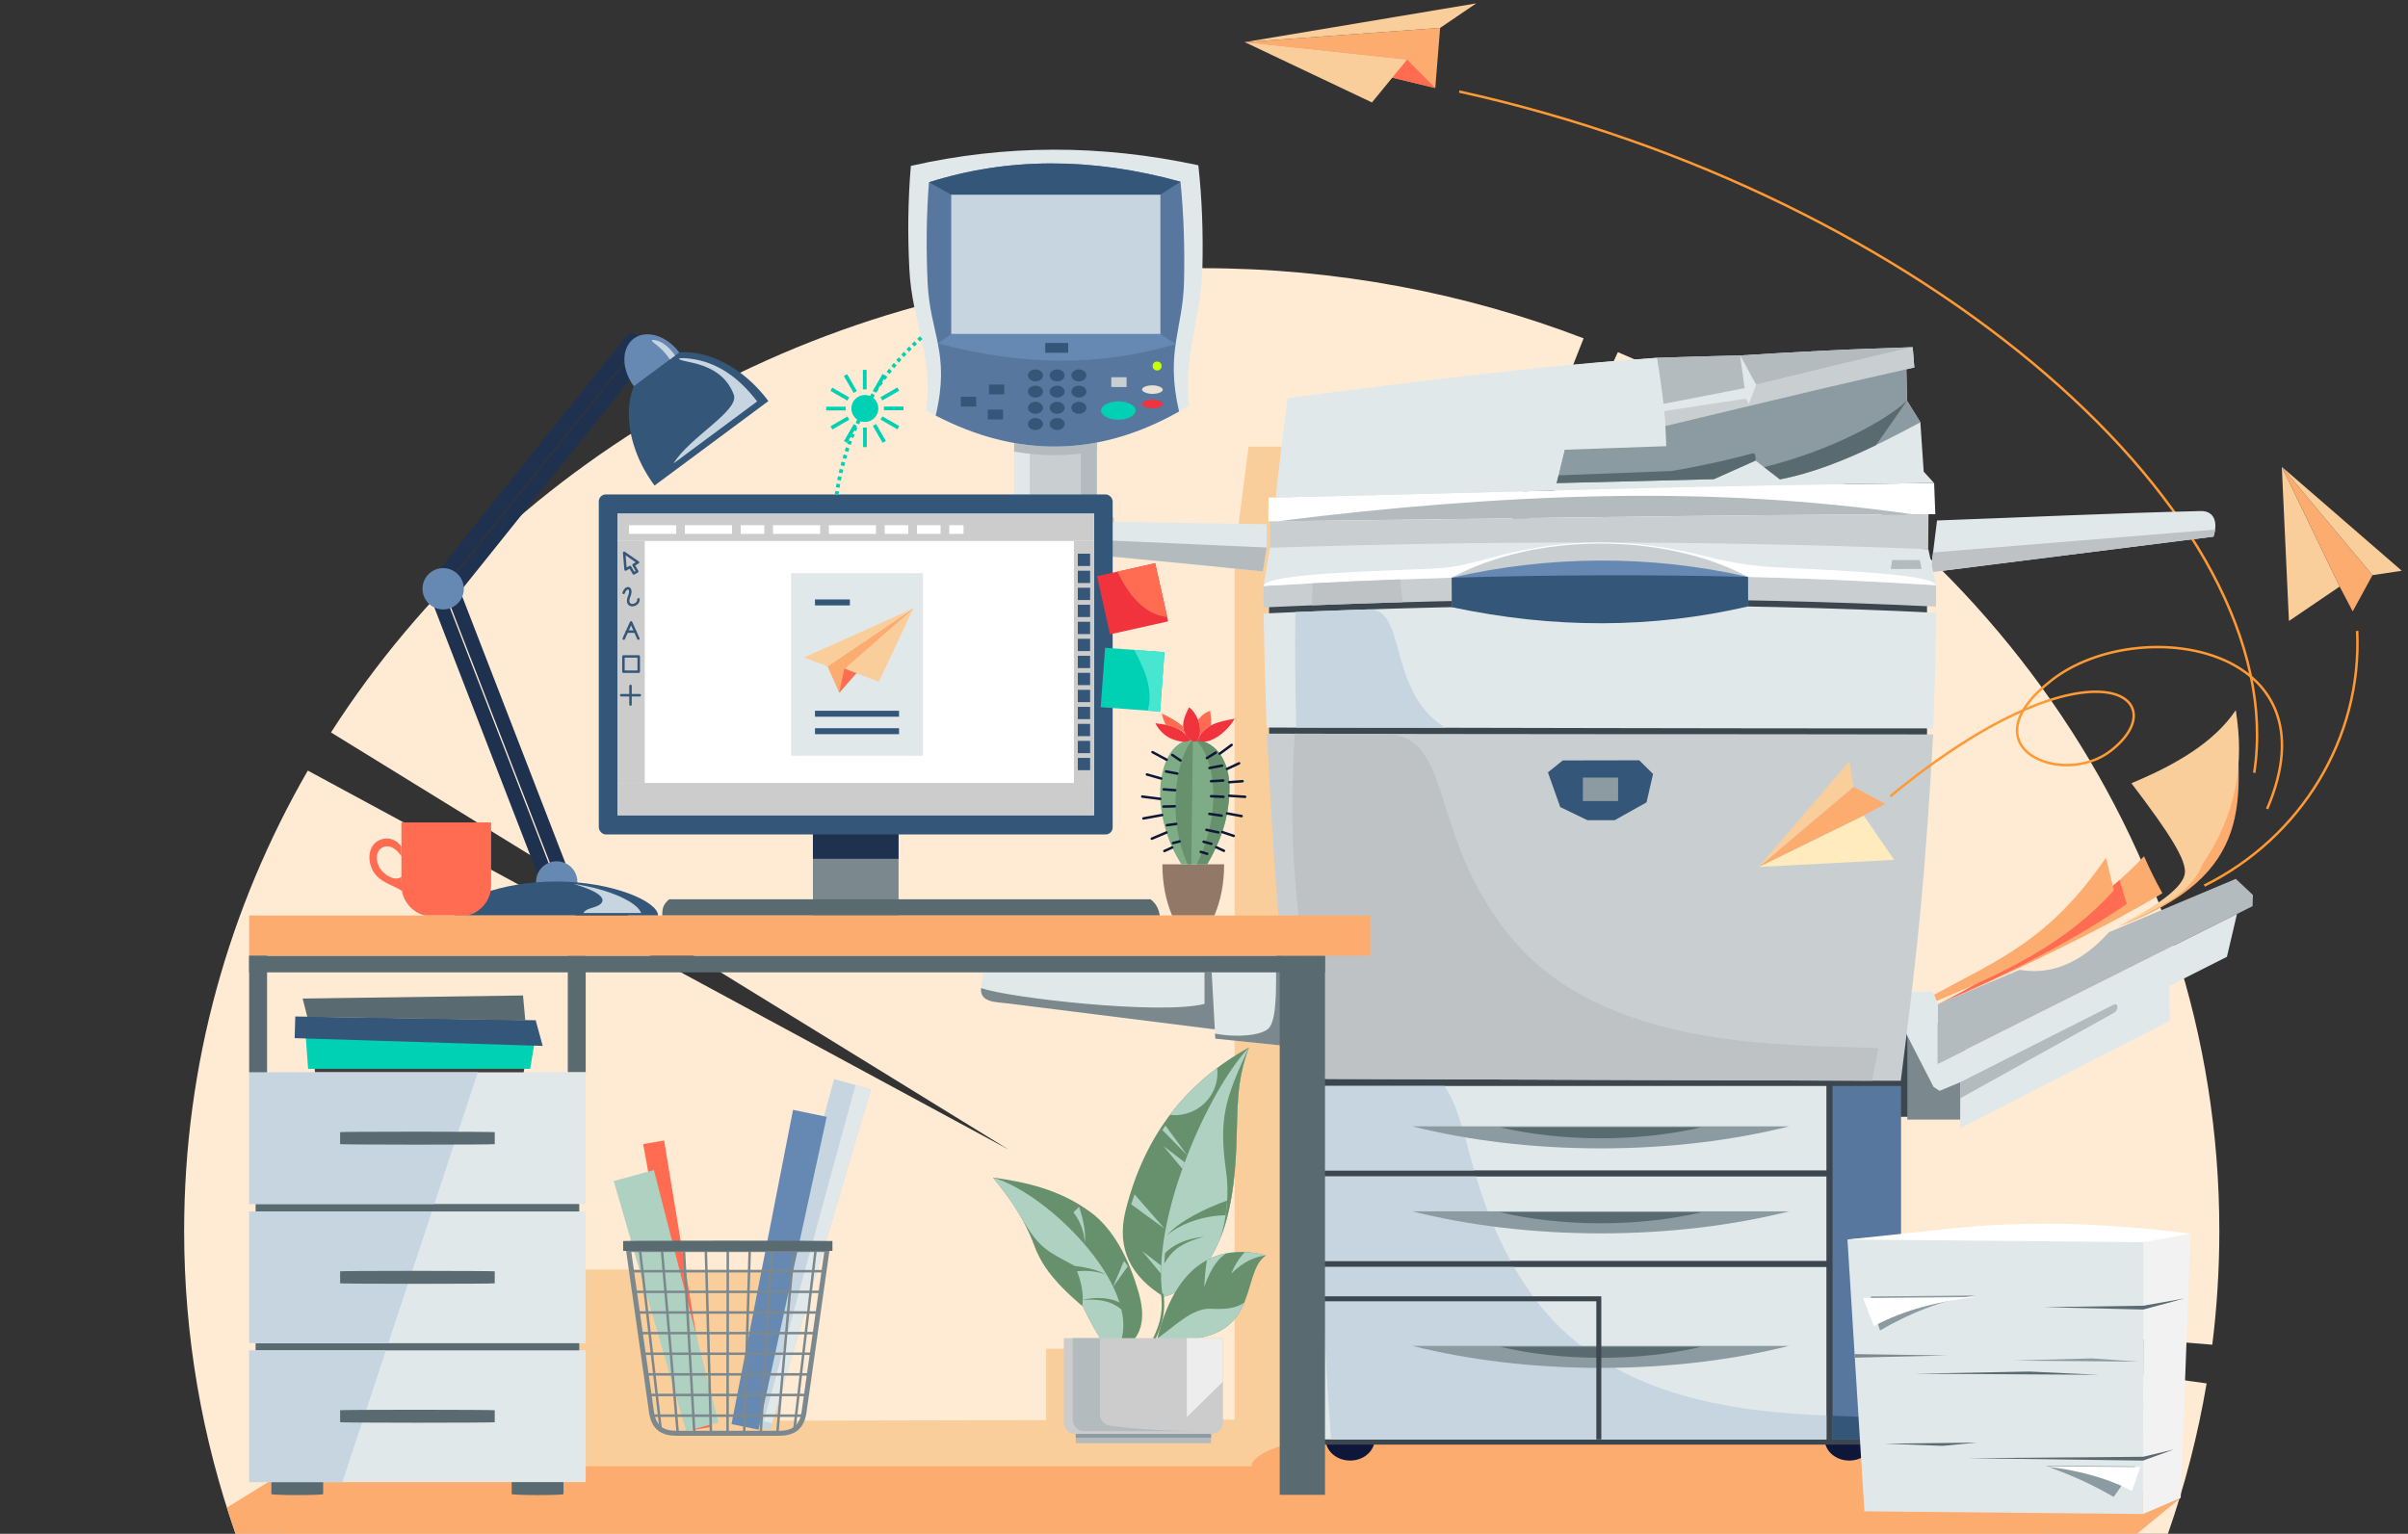 <?xml version="1.0" encoding="UTF-8"?>
<!DOCTYPE svg PUBLIC "-//W3C//DTD SVG 1.1//EN" "http://www.w3.org/Graphics/SVG/1.1/DTD/svg11.dtd">
<!-- Creator: CorelDRAW 2018 (64-Bit) -->
<svg xmlns="http://www.w3.org/2000/svg" xml:space="preserve" width="970px" height="618px" version="1.1" style="shape-rendering:geometricPrecision; text-rendering:geometricPrecision; image-rendering:optimizeQuality; fill-rule:evenodd; clip-rule:evenodd"
viewBox="0 0 97000 61800"
 xmlns:xlink="http://www.w3.org/1999/xlink">
 <rect x="0" y="0" width="97000" height="61800" fill="#333333" stroke="none"/>
 <defs>
  <style type="text/css">
   <![CDATA[
    .str1 {stroke:#3C464F;stroke-width:200;stroke-miterlimit:22.926}
    .str2 {stroke:#7B888D;stroke-width:200;stroke-miterlimit:22.926}
    .str8 {stroke:#00D0B3;stroke-width:150;stroke-miterlimit:22.926}
    .str9 {stroke:#67906D;stroke-width:100;stroke-miterlimit:22.926}
    .str3 {stroke:#7B888D;stroke-width:100;stroke-miterlimit:22.926}
    .str0 {stroke:#FF9933;stroke-width:100;stroke-miterlimit:22.926}
    .str4 {stroke:#1E3250;stroke-width:400;stroke-linecap:round;stroke-linejoin:round;stroke-miterlimit:22.926}
    .str6 {stroke:#345678;stroke-width:100;stroke-linecap:round;stroke-linejoin:round;stroke-miterlimit:22.926}
    .str5 {stroke:#0E163A;stroke-width:100;stroke-linecap:round;stroke-linejoin:round;stroke-miterlimit:22.926}
    .str7 {stroke:#00D0B3;stroke-width:150;stroke-miterlimit:22.926;stroke-dasharray:150 150}
    .fil0 {fill:none}
    .fil36 {fill:none;fill-rule:nonzero}
    .fil27 {fill:#00D0B3}
    .fil5 {fill:#0E163A}
    .fil34 {fill:#1E3250}
    .fil16 {fill:#345678}
    .fil22 {fill:#345678}
    .fil6 {fill:#3C464F}
    .fil9 {fill:#3C464F}
    .fil29 {fill:#413D3D}
    .fil37 {fill:#47E6D1}
    .fil11 {fill:#57779E}
    .fil15 {fill:#5A6A71}
    .fil23 {fill:#6689B3}
    .fil21 {fill:#6689B3}
    .fil32 {fill:#67906D}
    .fil8 {fill:#7B888D}
    .fil31 {fill:#7EAC85}
    .fil14 {fill:#8C9AA1}
    .fil30 {fill:#927967}
    .fil28 {fill:#AFD1C1}
    .fil10 {fill:#B4BBBF}
    .fil20 {fill:#BEC2C4}
    .fil17 {fill:#BEC2C4}
    .fil19 {fill:#C6D5E0}
    .fil24 {fill:#C8FF00}
    .fil12 {fill:#C9CFD1}
    .fil18 {fill:#C9CFD1}
    .fil35 {fill:#CCCCCC}
    .fil38 {fill:#CCCCCC}
    .fil7 {fill:#E1E8EA}
    .fil25 {fill:#E7E1D6}
    .fil39 {fill:#EDEDED}
    .fil26 {fill:#F1333D}
    .fil33 {fill:#F2F2F2}
    .fil2 {fill:#FACE9B}
    .fil3 {fill:#FCAC6F}
    .fil4 {fill:#FF6C52}
    .fil40 {fill:#FFEBBD}
    .fil1 {fill:#FFEBD4}
    .fil13 {fill:white}
   ]]>
  </style>
 </defs>
 <g id="Layer_x0020_1">
  <path class="fil0 str0" d="M90806.1 31138.3c1575,-10350 -13275,-23325 -32025,-27450"/>
  <path class="fil1" d="M9489.4 61800c-1342.9,-3837.5 -2072,-7939.6 -2072,-12203.3 0,-6718.7 1805.5,-13038.1 4981.8,-18548.4l28224.7 15267.4 -27290.5 -16804.2c7185.5,-11213.3 20205.7,-18706.1 35075.4,-18706.1 5440.6,0 10632.4,1005.3 15382.5,2826.7l-9724.1 24684.3 11105.1 -24128.3c14280.8,6064.1 24228,19636.6 24228,35408.6 0,1551.4 -96.6,3081.4 -284.1,4585.1l-28016.9 -2266.1 27788.5 3824.8c-350.3,2079.5 -875.2,4103.9 -1559.5,6059.5l-77838.9 0z"/>
  <polygon class="fil2" points="50294.4,17995.5 53020,17995.5 53020,57675.2 49731.9,57675.2 49731.9,22384.7 "/>
  <polygon class="fil2" points="82278.3,61800 72331.6,57150 18715.1,57270 11484.8,61800 "/>
  <rect class="fil2" x="42142.1" y="54343.8" width="5665.3" height="3565.7"/>
  <path class="fil3" d="M11841.6 59077.6l67717.8 0 8284 1274.5 -1758.9 1447.9 -76595.1 0c-122.5,-350.1 -239.7,-702 -351.5,-1055.6l2703.7 -1666.8z"/>
  <path class="fil3" d="M78057.8 40463.3c2651.5,-1101.9 6547.3,-2970.3 9048.7,-4472.3 -277.7,-498.1 -513.1,-978.3 -740.6,-1490.6 -1493.4,1634.4 -5532.9,4644.2 -8308.1,5962.9z"/>
  <path class="fil4" d="M85383.3 35455.1l284 971.7c-2302.3,1565.4 -4882.2,2871.2 -7609.5,4036.5 2295.7,-1090.8 5456.3,-3338.8 7325.5,-5008.2z"/>
  <path class="fil3" d="M77908.7 40080.8l97.6 250.5c2651.5,-1102 5206.7,-2286 7145.7,-4463 -87.5,-387.5 -231.3,-925 -318.8,-1312.5 -2249.9,3290.8 -4272.8,4085.8 -6924.5,5525z"/>
  <g id="_2778023001664">
   <path class="fil3" d="M90059.5 28617.7c-150.3,2392.3 -575,4356.2 -1332,5869.8 -810.9,1621.2 -1913.6,2115.4 -3398.2,2849.9 5625.2,-2103.6 4893.7,-5175.9 4730.2,-8719.7z"/>
   <path class="fil2" d="M85329.3 37337.4c1172.6,-658.9 2557.7,-1440.2 2678,-2127.2 90.6,-517.1 -577.2,-1589.6 -2149.4,-3652.6 1816.6,-753.5 3344.6,-1663.9 4201.6,-2939.9 357,2114.5 40.4,4191.9 -1343.1,6210.4 -439.1,1160.8 -1739.5,1770.7 -3387.1,2509.3z"/>
  </g>
  <g id="_2777898680528">
   <ellipse class="fil3" transform="matrix(0.728 -0.035 0.015 0.823 59095.7 58660.1)" rx="11925" ry="1837.5"/>
   <ellipse class="fil3" transform="matrix(-0.529 -0.01 0.023 0.692 69327.9 58394.7)" rx="11925" ry="1837.5"/>
   <ellipse class="fil5" cx="74491.6" cy="57997.8" rx="985.5" ry="851"/>
   <ellipse class="fil5" cx="54387.4" cy="57997.8" rx="985.5" ry="851"/>
   <rect class="fil6" x="52370.4" y="43120.3" width="24006.1" height="15086.8"/>
   <path class="fil7" d="M49031.5 41487.2c-2817.3,-353.5 -5634.6,-707.1 -8451.8,-1060.6 -817.9,-102.5 -1101.8,-150.4 -1062.9,-580.6 43,-475.7 85.9,-423.2 128.9,-898.9 2947.4,53.2 6026.9,114 9268.4,239.2 39.1,943.1 78.2,1357.8 117.4,2300.9z"/>
   <path class="fil8" d="M48914.1 39186.3c-131.4,-5 -262.4,-10 -393.3,-14.9l0 1277.9c-1769.2,452.9 -7912.1,-243.9 -9000.8,-639.3 -53.5,592.3 604.5,559.5 1059.7,616.6 2817.2,353.5 5634.5,707.1 8451.8,1060.6 -36.8,-886.1 -82.3,-1452.1 -117.4,-2300.9z"/>
   <path class="fil7" d="M51986.3 42163.5l-3030.5 -314.3 -149 -2728.9c-156.5,-1255 1799.8,-1198.2 3031.6,-1179.4l147.9 4222.6z"/>
   <path class="fil8" d="M48944.6 41644.6l11.2 204.6 3030.5 314.3 -147.9 -4222.6 -444.5 -6.5c2.5,1403 95.7,3114.4 -291,3501.1 -288.2,288.2 -1283.4,382.4 -2158.3,209.1z"/>
   <rect class="fil9" x="51121.4" y="23180.6" width="26504.1" height="7109.7"/>
   <rect class="fil9" x="76161.2" y="41300.5" width="1076.2" height="3698.1"/>
   <rect class="fil8" x="76832.5" y="41220.1" width="2338.5" height="3889.2"/>
   <path class="fil10" d="M78057.8 42864.4l12680.5 -6352.8 15 -451.7 -690.2 -648.8c-1702.8,716.5 -3405.4,1433.1 -5108.1,2149.7 -1132.6,1248.3 -2334.6,1734.2 -3600.7,1515.3l-3296.5 1387.3 0 2401z"/>
   <polygon class="fil7" points="76775.4,39950.1 77857.7,39950.1 78057.8,40463.4 78057.8,42864.4 90110.8,36826 89706.2,38551.4 87391.4,39720.1 87405.2,41128.8 78958.2,45462.4 78965.6,43603.6 78132.9,43952.5 77887.4,43794.5 76775.4,41626.4 "/>
   <path class="fil10" d="M78963.1 44252.6l2.5 -649c2052.6,-1038.4 4105.3,-2076.8 6157.9,-3115.2 199.7,-115.2 256,191.8 25,325.2l-6185.4 3439z"/>
   <path class="fil7" d="M52370.5 43757.3l21201.8 0 0 3400 -21201.8 0c-128.1,0 -232.9,-104.8 -232.9,-232.8l0 -2934.4c0,-128 104.8,-232.8 232.9,-232.8z"/>
   <path class="fil7" d="M52370.5 47403.7l21201.8 0 0 3399.9 -21201.8 0c-128.1,0 -232.9,-104.7 -232.9,-232.7l0 -2934.4c0,-128.1 104.8,-232.8 232.9,-232.8z"/>
   <path class="fil7" d="M52370.5 51050l21201.8 0 0 6947.8 -21108.7 0c-179.3,0 -326,-146.6 -326,-325.9l0 -6389c0,-128.1 104.8,-232.9 232.9,-232.9z"/>
   <path class="fil11" d="M73818.6 43757.3l2760.2 0 0 13914.6c0,179.3 -146.7,325.9 -325.9,325.9l-2434.3 0 0 -14240.5z"/>
   <path class="fil12" d="M51035 29559.9c4471.2,11.5 8945.1,18.7 13419,20.2 4471.1,1.4 8942.3,2.9 13418.9,11.5 -130.3,2328.4 -283.7,4655.5 -501.9,6979.5 -218.6,2327.3 -507.4,4651.2 -803.1,6976.7 -4034.4,-8.6 -8068.8,-25.9 -12103.1,-37.4 -4031.6,-11.5 -8068.8,-26.4 -12105.8,-43.1 -127.5,-0.6 -241.8,-106.5 -255,-233.2 -239,-2279.4 -467.9,-4558.1 -648.4,-6838.5 -180.2,-2275.7 -306.7,-4556.2 -420.6,-6835.7z"/>
   <path class="fil7" d="M50902.1 24718.8c4663.8,-212.9 9316.8,-323.8 13866.6,-331 4549.8,-7.1 8996.6,95 13237.1,302.3 -27.1,1554.2 -70.5,3108.4 -127.5,4659.7 -4427.8,2.9 -8928.8,-7.2 -13427.1,-14.4 -4501,-7.1 -9002,-23 -13427,-20.1 -57,-1531.2 -97.7,-3065.3 -122.1,-4596.5z"/>
   <path class="fil12" d="M51155.6 22075.6c2208.4,7.3 4416.9,13.8 6627.9,17.9 2208.5,4 4419.6,7.7 6630.7,8.9 2208.4,1.2 4416.8,5 6625.2,9.8 2208.4,4.9 4422.3,11.4 6633.4,16.3 2.7,-466.7 5.4,-938.3 10.8,-1409.1 -2211.1,6.5 -4427.7,17.6 -6636,38.3 -2205.8,20.7 -4414.2,48.9 -6622.6,79 -2211.1,30.1 -4422.2,60.3 -6630.6,88.8 -2208.4,28.5 -4422.3,54.5 -6630.7,78.2 -2.7,356.7 -5.4,715.1 -8.1,1071.9z"/>
   <path class="fil13" d="M51101.5 20049.9c2232.8,-48.9 4471,-102.7 6703.7,-160.5 2232.7,-57.8 4465.5,-120.9 6700.9,-179.2 2232.7,-58.2 4465.5,-113.2 6698.3,-155.6 2232.6,-42.3 4470.8,-70 6706.3,-91.2 13.5,420.3 32.4,838.2 48.7,1255.2 -2240.9,6.5 -4487.2,17.5 -6725.3,38.3 -2238.2,20.7 -4479.1,48.5 -6714.5,79 -2238.1,30.5 -4476.3,60.7 -6714.4,89.6 -2238.2,28.9 -4476.3,55.4 -6711.8,79 -2.7,-319.3 0,-638.6 8.1,-954.6z"/>
   <path class="fil10" d="M51490.7 21000.4c2222,-285.1 4436,-510.7 6628,-682.6 2189.7,-171.7 4360.1,-285 6500.9,-325 2138.1,-39.8 4249.5,-3.2 6317.1,116.5 2068.1,119.8 4103.3,327.5 6084.7,610.9 -2132.7,9 -4262.8,23.3 -6390.1,43.2 -2127.3,19.9 -4254.7,46.4 -6379.3,74.9 -2127.3,28.5 -4254.6,58.7 -6381.9,86.3 -2127.4,27.7 -4254.7,53 -6379.4,75.8z"/>
   <path class="fil7" d="M51396.1 20042.5l475.8 -3996.7c786.6,-98.6 2916.9,-376.9 5635.9,-705.4 1359.9,-164.3 2868,-342.7 4438.5,-507.4 1567.7,-164.4 3197.7,-310.3 4795.3,-415.4 1116.3,-39.1 2235.4,-69.2 3351.8,-95.3 1159.6,-74.9 2321.8,-141.4 3476.1,-198 1156.8,-56.6 2316.6,-93.6 3478.9,-135.2 18.9,274.5 40.5,548.2 64.9,817.8 -108.2,20.4 -216.3,40.7 -321.7,57.8 8.1,427.6 18.9,854.5 27.1,1280.5 178.4,292.4 359.5,581.5 537.9,869 48.6,666.3 89.2,1327.7 135.1,1989.8 140.6,154.8 281.1,307.9 419,459.4 -8842.7,78.3 -17674.7,377.2 -26514.6,579.1z"/>
   <path class="fil12" d="M67114.6 17720.4c-24.3,-384.5 -51.4,-768.1 -73,-1155.8 1092,-171 2194.9,-336.4 3292.3,-502.5 35.2,74.9 75.7,147.4 110.9,218.2 100,-258.2 200,-519.6 300,-781.9 2105.7,-519.6 4206,-1024.6 6303.6,-1509.3 18.9,274.5 40.5,548.2 64.9,817.8 -1916.5,452.9 -3835.7,915.5 -5765.7,1391.2 -197.3,195.5 -402.7,388.5 -602.8,579.9 -251.4,0 -502.8,0.8 -746.1,-2.4 -551.4,294 -1100.1,583.1 -1648.8,872.3 -410.9,24.4 -821.7,48.1 -1235.3,72.5z"/>
   <path class="fil10" d="M77048.4 13989.1c-2097.6,484.7 -4197.9,989.7 -6303.6,1509.3 -210.8,-351.8 -437.9,-830 -651.4,-1176.1 1159.6,-74.9 2321.8,-141.4 3476.1,-198 1156.8,-56.6 2316.6,-93.6 3478.9,-135.2z"/>
   <path class="fil10" d="M70276.9 15638.4c-65,-483.1 -105.3,-790.8 -183.5,-1316.1 -1116.4,26.1 -2235.5,56.2 -3351.8,95.3l257.4 1856.8 3277.9 -636z"/>
   <path class="fil14" d="M63024.8 18121.1c-110.8,450.5 -218.9,898.4 -329.8,1344.8 2113.9,-56.2 4230.4,-106.7 6344.2,-158.8 559.5,-248.5 1121.8,-496.9 1678.6,-749.4 329.8,250.1 654.1,500.9 981.2,757.5 951.5,-185.7 1897.5,-507 2838.2,-909 940.6,-401.9 1878.7,-884.5 2819.4,-1392 -178.4,-287.5 -359.5,-576.6 -537.9,-869 -8.2,-419.5 -16.3,-843 -27.1,-1265.8 -1140.7,259 -2279.1,518.1 -3419.4,786.8 -1141,268.9 -2289.7,541 -3430.2,815.3 -1151.7,277.1 -2308.2,555.1 -3459.9,828.4 -1148.6,272.4 -2303.1,542.4 -3457.3,811.2z"/>
   <path class="fil15" d="M76818.7 16145.2c-874.8,818.7 -3069,2007 -5754,2677.3l634.3 492.7c1297.5,-250.8 2584.2,-757.5 3868.1,-1378.2 421.7,-594.5 838,-1195.6 1251.6,-1791.8z"/>
   <path class="fil15" d="M69039.2 19307.1l-6344.2 158.8c27.1,-105.1 54.1,-208.5 75.7,-312 1516.5,-61.1 3032.9,-118.9 4546.6,-175.1 760.1,-116.5 2296.1,-434.7 3259,-708.5 140.8,-40.1 149.2,128.9 141.5,287.4 -307.2,138.7 -1195.2,534.8 -1678.6,749.4z"/>
   <path class="fil16" d="M62950.9 30639.2c1025.6,-2.8 2053.8,-2.8 3082.1,-5.7 184.5,184.2 369,368.4 556.2,552.6 -89.6,382.8 -176.4,762.7 -263.2,1142.6 -431.4,238.9 -857.4,477.8 -1283.3,719.6 -369,0 -732.5,0 -1096.1,0 -366.3,-175.6 -729.8,-351.2 -1096.1,-529.6 -165.4,-463.4 -328.3,-929.7 -496.5,-1398.8 198.1,-158.3 398.9,-319.5 596.9,-480.7z"/>
   <path class="fil7" d="M77769.7 23057.8l258.9 -2086.6c3539.6,-126.5 7013.8,-294.2 10618.7,-379.8 536.4,-12.7 710.4,431.2 517.4,1030.9l-11395 1435.5z"/>
   <path class="fil17" d="M77769.7 23057.8l98.9 -797.4 11362.1 -924c-11.8,90 -33.7,185.8 -66,285.9l-11395 1435.5z"/>
   <path class="fil7" d="M50873.8 23026.5c-3137.7,-336.3 -7200.1,-697.8 -9791.9,-948.9 -808.8,-78.3 -1535.7,1.5 -1537.4,-430.3l-2.8 -715.2 11482.1 189.7 -1.1 944.7 -148.9 960z"/>
   <rect class="fil18" x="40853.7" y="17761.5" width="3326.1" height="3104.3"/>
   <rect class="fil7" x="40853.7" y="17761.5" width="628.3" height="3104.3"/>
   <rect class="fil10" x="43539.2" y="17761.5" width="640.6" height="3104.3"/>
   <path class="fil12" d="M44876.8 20887.8c0,-321.8 -4720.1,-321.8 -4720.1,0l0 153.3 2360 0 2360.1 0 0 -153.3z"/>
   <path class="fil7" d="M50891.2 23613.6c4514.6,2.9 9031.9,0 13549.2,-11.5 4514.5,-11.5 9031.8,-17.2 13551.9,-20.1 -103.1,-483.6 -208.9,-967.1 -314.8,-1453.5 -4500.9,-181.4 -8958.6,-266.3 -13372.8,-270.6 -4414.2,-4.3 -8795.8,72 -13144.9,213 -92.2,515.2 -181.8,1027.5 -268.6,1542.7z"/>
   <path class="fil12" d="M50891.2 23613.6c4734.4,-284.9 9422.6,-426 13967,-434.6 4547.1,-8.6 8955.9,132.4 13134.1,403 -2.8,287.8 -2.8,575.6 -5.5,860.6 -4240.5,-207.3 -8681.8,-312.4 -13229,-302.3 -4547.1,10.1 -9200.1,118 -13861.1,333.9 -2.8,-287.8 -5.5,-572.7 -5.5,-860.6z"/>
   <path class="fil7" d="M51396.1 20042.5c1867.9,-38.2 3741.2,-87.6 5608.9,-134.4 1870.6,-46.8 3746.5,-96.9 5619.8,-148.2 129.7,-544.1 262.2,-1089 400,-1638.8 1367.8,-49.6 2730.1,-96.9 4095.2,-143.3 -10.8,-526.2 -48.7,-1087.4 -110.8,-1679.5 -62.2,-593 -151.4,-1220.2 -267.6,-1880.7 -1235.4,92 -2473.4,196.7 -3708.7,314.4 -1235.3,117.7 -2476,249.1 -3711.3,388.5 -1240.7,139.9 -2481.2,290.6 -3722.1,447.2 -1237.8,156.1 -2484.2,313.6 -3727.6,478.1 -89.2,669.5 -175.6,1337.4 -254.1,2003.7 -78.3,664.6 -156.8,1330 -221.7,1993z"/>
   <rect class="fil14" x="63761.8" y="31330.1" width="1419.4" height="947.6"/>
   <path class="fil19" d="M58219.3 29322.7c-2010.1,-4.2 -4013.2,-7.6 -6002.4,-7.8 -45.3,-1591.9 -58.5,-3143.2 -37.8,-4651.8 985,-41.1 1969.2,-77.7 2951.6,-109.5 1558.6,-50.6 728.6,3306 3088.6,4769.1z"/>
   <path class="fil20" d="M60829.6 37725.3c3815.7,4686.4 11352.9,4337.5 14835.1,4509.7l-254 1310.1c-3648.7,-9.2 -7297.3,-24.3 -10945.9,-34.7 -3680.9,-10.5 -7366.5,-23.9 -11052.4,-38.8 -1160.1,-5753.9 -1557,-9013.1 -1258.5,-13910.2 1307.3,3.2 2433.5,6.2 3589.1,8.6 2878.7,6.1 1694.6,3989.4 5086.6,8155.3z"/>
   <path class="fil13" d="M58103.5 22884.7c624.7,-52.9 1285.1,-223.3 1869.1,-386.4 2849.8,-796.3 5670,-894.1 8929.1,-35.1 648.9,171.1 1422.3,292.8 2113.2,356 1314.2,120.3 6861.8,225.2 6974.5,762.6 -240.6,-15.6 -482,-30.8 -724.1,-45.5 -3961.4,-240.7 -8122.9,-365.4 -12407.1,-357.3 -4543.8,8.6 -9231.4,149.7 -13965.1,434.5 96.7,-577.5 5888.8,-616.9 7210.4,-728.8z"/>
   <path class="fil10" d="M76217.5 22566c371.7,0 746.1,0 1120.5,0 21.7,120.9 43.4,238.8 67.8,356.9 -415.1,0 -827.5,0 -1239.9,2.8 16.3,-118 32.6,-238.8 51.6,-359.7z"/>
   <path class="fil18" d="M58479.7 23274c1649.6,-889.4 3755,-1358.5 5884.7,-1372.9 2129.8,-14.4 4292.1,414.5 6047.5,1341.2 -1991.4,-351.1 -3982.8,-522.3 -5968.8,-515.2 -1983.3,7.2 -3974.7,187.1 -5963.4,546.9z"/>
   <path class="fil21" d="M58479.7 23274c3979,-906.1 8005,-919.1 11932.2,-31.7 5.4,397.2 8.1,794.4 13.5,1188.7 -2059.2,377.1 -4083.2,558.4 -6071.8,561.3 -1986,2.8 -3942.1,-178.5 -5865.7,-529.6 -5.4,-397.2 -8.2,-791.5 -8.2,-1188.7z"/>
   <path class="fil16" d="M70411.9 23243.4c1.8,130.2 3.3,627.9 4.6,1189.2 -3807.1,889.7 -7825.8,912.7 -11928.6,30.1 -5,-366.2 -7.7,-729.9 -8.1,-1095.7l0 -7.1 0 -11.5 -0.1 -13.7 0 -4.9 0 -17.4 0 -1.2 0 -18.1 0 -0.5 0 -15.8c3975.7,-113.9 7956,-133.8 11932.2,-33.4z"/>
   <path class="fil20" d="M56402.3 23345.2c29.3,312.9 63.8,619.2 105,920.3 -1216.8,34.3 -2436.9,75.8 -3658.5,124.5 4.9,-297.4 11.2,-593.1 18.7,-887.2 1182.5,-61.4 2361.3,-113.9 3534.8,-157.6z"/>
   <path class="fil19" d="M61635.4 52066.5c2959.4,4250.2 8251.6,4809.5 11936.9,4969.7l0 961.6 -19954.8 0c-186.9,-2608.7 -295.8,-4792.1 -387.7,-6947.8l7760.3 0c194,336 407.7,675.3 645.3,1016.5z"/>
   <path class="fil19" d="M53071.4 47157.3c-44.2,-1072.3 -92.7,-2191.7 -152,-3400l5262.8 0c527,710.6 771.4,1919 1204.4,3400l-6315.2 0z"/>
   <path class="fil19" d="M53219.3 50803.6c-47,-1118.1 -90.1,-2232.8 -137.8,-3399.9l6378.3 0c312,1035.4 725.2,2192.8 1391,3399.9l-7631.5 0z"/>
   <path class="fil14" d="M72069.8 45383.7c-2259.4,565.7 -4843.3,886.9 -7588.7,886.9 -2745.4,0 -5329.3,-321.2 -7588.8,-886.9l15177.5 0z"/>
   <path class="fil15" d="M68534.3 45420.7c-1206.8,282.8 -2586.9,443.4 -4053.2,443.4 -1466.4,0 -2846.5,-160.6 -4053.2,-443.4l8106.4 0z"/>
   <path class="fil14" d="M72069.8 48808.3c-2259.4,565.6 -4843.3,886.9 -7588.7,886.9 -2745.4,0 -5329.3,-321.3 -7588.8,-886.9l15177.5 0z"/>
   <path class="fil15" d="M68534.3 48845.3c-1206.8,282.8 -2586.9,443.4 -4053.2,443.4 -1466.4,0 -2846.5,-160.6 -4053.2,-443.4l8106.4 0z"/>
   <path class="fil14" d="M72069.8 54228.6c-2259.4,565.6 -4843.3,886.8 -7588.7,886.8 -2745.4,0 -5329.3,-321.2 -7588.8,-886.8l15177.5 0z"/>
   <path class="fil15" d="M68534.3 54265.5c-1206.8,282.9 -2586.9,443.5 -4053.2,443.5 -1466.4,0 -2846.5,-160.6 -4053.2,-443.5l8106.4 0z"/>
   <path class="fil10" d="M51022.7 22060l-11478.7 -513.3 0.5 100.6c1.7,431.8 728.6,352 1537.4,430.3 2591.8,251.1 6654.2,612.6 9791.9,948.9l148.9 -960 0 -6.5z"/>
   <path class="fil22" d="M73818.6 57046.5c775.5,30.9 1473,46.9 2053,80.4l-131.2 870.9 -1921.8 0 0 -951.3z"/>
   <polyline class="fil0 str1" points="52137.6,52331.5 64404.7,52331.5 64404.7,57997.8 "/>
   <path class="fil10" d="M44179.8 18178.9c-1115.3,211.8 -2223.8,213.5 -3326.1,17.4l0 -434.8 3326.1 0 0 417.4z"/>
   <path class="fil7" d="M36692.1 6683.6c3794.2,-862.2 7654.1,-870.5 11579.7,-24.6 154.6,1387 194.9,2757 164.5,4114.9 -45.7,2043 -767.2,3474.7 -534.1,5567.6 -3599.2,2202.4 -7126.3,2133.9 -10594.2,197.1 300.8,-2182.4 -568.1,-3535.2 -677,-5691.9 -69.8,-1380.7 -59,-2767.7 61.1,-4163.1z"/>
   <path class="fil0" d="M47494.9 16580.8c-3325.7,1880 -6590,1828.3 -9803.2,164 3262.5,1122.6 6526.8,1173.6 9803.2,-164z"/>
   <path class="fil11" d="M37419.7 7345.1c3158.9,-1002.4 6530.9,-1016.2 10133.1,-23.9 135.3,1345.5 170.5,2674.6 143.9,3991.7 -39.6,1963.2 -763,2826.6 -201.8,5267.9 -3325.7,1880 -6590,1828.3 -9803.2,164 598.9,-2539.4 -230.6,-3280.2 -325.4,-5361.2 -61.1,-1339.3 -51.6,-2684.9 53.4,-4038.5z"/>
   <rect class="fil19" x="38318.1" y="7841.5" width="8426" height="5617.4"/>
   <path class="fil22" d="M37419.7 7345.1l898.4 496.5 8426 0 808.7 -520.4c-3602.2,-992.3 -6974.2,-978.5 -10133.1,23.9z"/>
   <path class="fil23" d="M37779.3 13840.9l538.8 -381.9 8426 0 612.4 404.2c-3053.1,904.3 -6078.6,889.9 -9577.2,-22.3z"/>
   <g>
    <ellipse class="fil22" cx="41710.5" cy="15125.3" rx="301.8" ry="240.2"/>
    <ellipse class="fil22" cx="42585.2" cy="15125.3" rx="301.8" ry="240.2"/>
    <ellipse class="fil22" cx="43459.8" cy="15125.3" rx="301.8" ry="240.2"/>
    <ellipse class="fil22" cx="41710.5" cy="15778.2" rx="301.8" ry="240.2"/>
    <ellipse class="fil22" cx="42585.2" cy="15778.2" rx="301.8" ry="240.2"/>
    <ellipse class="fil22" cx="43459.8" cy="15778.2" rx="301.8" ry="240.2"/>
    <ellipse class="fil22" cx="41710.5" cy="16431" rx="301.8" ry="240.2"/>
    <ellipse class="fil22" cx="42585.2" cy="16431" rx="301.8" ry="240.2"/>
    <ellipse class="fil22" cx="43459.8" cy="16431" rx="301.8" ry="240.2"/>
    <ellipse class="fil22" cx="41710.5" cy="17083.9" rx="301.8" ry="240.2"/>
    <ellipse class="fil22" cx="42585.2" cy="17083.9" rx="301.8" ry="240.2"/>
   </g>
   <circle class="fil24" cx="46611.5" cy="14747.3" r="180.5"/>
   <rect class="fil25" x="46003.6" y="15525.7" width="837.6" height="345" rx="510.6" ry="395"/>
   <rect class="fil26" x="46003.6" y="16104.7" width="837.6" height="345" rx="510.6" ry="395"/>
   <ellipse class="fil27" cx="45048.8" cy="16542" rx="696.1" ry="369.5"/>
   <rect class="fil18" x="44765.5" y="15199.2" width="615.9" height="394.2"/>
   <rect class="fil22" x="39838" y="15494.8" width="615.9" height="394.2"/>
   <rect class="fil22" x="39788.7" y="16504.9" width="615.9" height="394.2"/>
   <rect class="fil22" x="38704.6" y="15987.6" width="615.9" height="394.2"/>
   <rect class="fil22" x="42106.9" y="13819.4" width="921.9" height="394.2"/>
  </g>
  <rect class="fil2" x="22974.9" y="51150.2" width="8378.4" height="6675"/>
  <g id="_2777898673616">
   <polygon class="fil19" points="33601.1,43474.2 35080,43894.4 31020.2,57632.9 29829.9,57294.7 "/>
   <polygon class="fil21" points="31945.6,44718.8 33301.6,44999.2 30557.1,57606.2 29465.6,57380.5 "/>
   <polygon class="fil4" points="25909.8,46097.7 26751.6,45952.5 28657.4,57491.3 27979.9,57608.1 "/>
   <polygon class="fil28" points="24721.6,47586.2 26341.6,47144.4 28944.4,57312.7 27640.4,57668.2 "/>
   <polygon class="fil7" points="31103.1,57352.6 30767.4,57257.2 34461.6,43718.7 35080,43894.4 "/>
   <g>
    <path class="fil0 str2" d="M33317.5 50346.9l-8001.5 0c309.9,2161.8 619.8,4393.5 929.7,6555.3 97.7,681.5 506.8,848 1013.3,848 1371.8,0 2743.7,0 4115.5,0 506.5,0 915.6,-166.5 1013.3,-848 309.9,-2161.8 619.8,-4393.5 929.7,-6555.3z"/>
    <path class="fil0 str3" d="M25776.7 50346.9l839 7246.4m46.1 -7246.4l640.2 7403.3m-1031 -711.3l6091.5 0m-4815.6 -6692l423.3 7403.3m-1823.8 -1542.9l6340.7 0m-4055 -5860.4l207.2 7403.3m-2611 -2374.3l6576.9 0m-3288 -5029l-9.7 7403.3m-3396.8 -3205.8l6812.1 0m-2521.5 -4197.5l-225.9 7403.3m-4181.9 -4036.2l7046.5 0m-1753.6 -3367.1l-442.8 7403.3m-4967.5 -4867.7l7281.2 0m-985.8 -2535.6l-659.7 7403.3m-5753.2 -5699.2l7516.3 0m-218.3 -1704.1l-859.7 7259.9m-6556.3 -6387.2l7752.3 0m-7871 -831.6l7989.7 0"/>
    <rect class="fil15" x="25101.7" y="49987.8" width="8430.3" height="428.8" rx="4570.2" ry="16.2"/>
   </g>
  </g>
  <g id="_2777898667888">
   <rect class="fil0 str4" transform="matrix(1.346 -0.521 0.361 0.933 17558.3 23836.8)" width="436.4" height="12666.2"/>
   <rect class="fil0 str4" transform="matrix(1.126 0.903 0.625 -0.78 17606.3 23526)" width="436.4" height="12666.2"/>
   <path class="fil22" d="M26246.3 14610.3c1266.1,-939.5 3372.9,-245.2 4705.7,1550.8l-4585.1 3402.4c-1332.8,-1796 -1386.7,-4013.6 -120.6,-4953.2z"/>
   <circle class="fil21" cx="17852" cy="23723" r="832"/>
   <path class="fil19" d="M27718.1 14576.3c819.8,161.8 1530.9,496.6 1840.6,1326.3 239.4,641.4 -1792,1716.8 -2425.1,2769.1l3365.7 -2497.5c-703.9,-918.4 -1574.4,-1600.5 -2759.2,-1730.3 -418.6,-45.9 -599.6,18.5 -22,132.4z"/>
   <path class="fil21" d="M25528.7 13643.3c505.2,-374.9 1326.1,-124.4 1833.5,559.4l-1829.5 1357.6c-507.4,-683.9 -509.2,-1542.1 -4,-1917z"/>
   <circle class="fil21" cx="22426" cy="35534.5" r="832"/>
   <path class="fil22" d="M26508.1 36887.6c0,-562 -1836.6,-1370.4 -4102.2,-1370.4 -2265.6,0 -4102.3,784.1 -4102.3,1370.4l8204.5 0z"/>
   <path class="fil19" d="M23108.7 35615.7c1256,370.9 1293.5,673.8 1032.3,846.5 -188.8,124.8 -547.4,131.7 -637.5,325.3l2323.1 0c-152.2,-428.9 -1241.1,-956.5 -2717.9,-1171.8z"/>
   <path class="fil19" d="M26984.2 14483.2c-205.8,-316 -433.7,-503.4 -605.7,-639.1 -193.5,-152.8 -128.4,-176.7 89.8,-118.6 280.9,74.7 553.6,348.7 727.6,600.6l-211.7 157.1z"/>
  </g>
  <rect class="fil15" x="10930.8" y="59217.7" width="2086.8" height="1022.6" rx="1131.3" ry="38.6"/>
  <rect class="fil15" x="20612.3" y="59217.7" width="2086.8" height="1022.6" rx="1131.3" ry="38.6"/>
  <rect class="fil15" x="10296.2" y="45859" width="13037.6" height="11204.5"/>
  <polygon class="fil29" points="12696.3,43327.7 21075.6,43327.7 21233.7,42315.2 12608.5,42034 "/>
  <rect class="fil15" x="51549.8" y="38507.6" width="1824.1" height="21722.9"/>
  <rect class="fil15" x="22871.7" y="38507.6" width="721.8" height="4697.4"/>
  <rect class="fil8" x="32746.1" y="33621.4" width="3450" height="3266.2"/>
  <path class="fil30" d="M48919.5 36887.6l-1704.1 0c-252,-598.3 -391.8,-1276.4 -391.8,-2062.5l2487.6 0c0,786.1 -139.8,1464.2 -391.7,2062.5z"/>
  <path class="fil31" d="M48627.9 34825.1l-1036.3 0c-518.4,-777.6 -858.9,-1884.4 -858.9,-2836.8 0,-1256.8 524.2,-2189.3 1318.6,-2189.3 794.4,0 1536.9,721.5 1472.5,2136.9 -51.2,1124.9 -375.1,1993.8 -895.9,2889.2z"/>
  <path class="fil32" d="M48627.9 34825.1l-421.2 0c1117.8,-2296.1 654,-4430.6 -62.3,-5022.7 758.2,54.4 1441.3,773.6 1379.4,2133.5 -51.2,1124.9 -375.1,1993.8 -895.9,2889.2z"/>
  <path class="fil32" d="M48051.3 29799c-655.1,664.9 -1081.5,3111.1 -210.2,5026.1l150 0 60.2 -5026.1z"/>
  <g id="_2777898712880">
   <line class="fil0 str5" x1="46425.4" y1="30305.1" x2="46995.7" y2= "30611.7" />
   <line class="fil0 str5" x1="46200.4" y1="31205.1" x2="46778.2" y2= "31369.7" />
   <line class="fil0 str5" x1="46012.9" y1="32095.7" x2="46737.5" y2= "32187.9" />
   <line class="fil0 str5" x1="46059.8" y1="32976.9" x2="46813.7" y2= "32839.2" />
   <line class="fil0 str5" x1="46397.3" y1="33792.6" x2="46989.5" y2= "33542.3" />
   <line class="fil0 str5" x1="46903.6" y1="34289.4" x2="47220.2" y2= "34147.1" />
   <line class="fil0 str5" x1="49612.9" y1="30014.4" x2="49133.1" y2= "30367.8" />
   <line class="fil0 str5" x1="49912.9" y1="30755.1" x2="49426.3" y2= "30982.5" />
   <line class="fil0 str5" x1="50053.6" y1="31476.9" x2="49518.6" y2= "31517" />
   <line class="fil0 str5" x1="50156.7" y1="32105.1" x2="49516.8" y2= "32063.5" />
   <line class="fil0 str5" x1="50016.1" y1="32883.2" x2="49428.6" y2= "32773.2" />
   <line class="fil0 str5" x1="49697.3" y1="33680" x2="49233" y2= "33523.9" />
   <line class="fil0 str5" x1="49303.6" y1="34280.1" x2="48989.1" y2= "34135.3" />
   <line class="fil0 str5" x1="47222.3" y1="30417.5" x2="47552.7" y2= "30642.6" />
   <line class="fil0 str5" x1="46969.2" y1="31083.2" x2="47423.5" y2= "31169" />
   <line class="fil0 str5" x1="46875.4" y1="31805" x2="47336.8" y2= "31839" />
   <line class="fil0 str5" x1="46866.1" y1="32498.8" x2="47321.6" y2= "32486.9" />
   <line class="fil0 str5" x1="47006.7" y1="33248.8" x2="47379" y2= "33198" />
   <line class="fil0 str5" x1="47250.4" y1="33970.7" x2="47516.7" y2= "33902.1" />
   <line class="fil0 str5" x1="48975.4" y1="30323.8" x2="48616.7" y2= "30543.5" />
   <line class="fil0 str5" x1="49228.6" y1="30848.8" x2="48721.2" y2= "30944.8" />
   <line class="fil0 str5" x1="49275.4" y1="31448.8" x2="48784.3" y2= "31476.7" />
   <line class="fil0 str5" x1="49284.8" y1="32105.1" x2="48785.1" y2= "32080.6" />
   <line class="fil0 str5" x1="49209.8" y1="32864.4" x2="48715" y2= "32793" />
   <line class="fil0 str5" x1="49078.6" y1="33539.4" x2="48598.7" y2= "33436" />
   <line class="fil0 str5" x1="48797.3" y1="33998.8" x2="48483.5" y2= "33916.2" />
   <line class="fil0 str5" x1="48628.6" y1="34401.9" x2="48368.6" y2= "34323.7" />
  </g>
  <g id="_2777893575296">
   <path class="fil4" d="M48748.1 28643.2c-160,42.7 -346.8,175.5 -488.8,359.5 88.7,229.6 111.9,463 23.9,728.8 162.8,-287.4 297.2,-394.7 494,-500.7 18.9,-155 10.5,-346.9 -29.1,-587.6z"/>
   <path class="fil26" d="M47897.6 28501.9c290.7,194.6 608.9,843.4 346.3,1311.4 -54.2,96.6 -176,88.7 -283.4,-3.3 -329.8,-282.7 -443.5,-598.8 -62.9,-1308.1z"/>
   <path class="fil26" d="M48743.8 29837.5c429.3,-156 815,-562.6 990.2,-882.6 -581.3,121.9 -1207.1,191.6 -1498.9,878.6 275.8,106.3 505.1,5.3 508.7,4z"/>
   <path class="fil26" d="M46543.5 29140.7c0,0 206.1,494.3 770.7,672.8 331.7,104.9 499.7,94.2 651.2,-4.4 -432.5,-516.3 -738.3,-576.1 -1421.9,-668.4z"/>
   <path class="fil4" d="M46805.4 28749.3c0,0 20.7,219.1 163.6,465.3 382.9,84.7 607.6,195.6 761.5,323.9 -39.8,-75.7 -64.4,-158.5 -70.4,-252.7 -166.9,-164.1 -427.7,-338.1 -854.7,-536.5z"/>
  </g>
  <g id="_2777893575808">
   <path class="fil4" d="M17121.1 36887.6l1711.7 0c463.5,-100.6 951,-560.9 951,-1213 0,-580.6 0,-1382.4 0,-2536.5l-3613.6 0c0,1154.1 0,1955.9 0,2536.5 0,652.1 487.5,1112.4 950.9,1213z"/>
   <path class="fil4" d="M16170.2 35324.3l19.3 572.1c-316.2,-210 -711.9,-299.1 -997.5,-584.7 -353.5,-353.5 -417.9,-963.7 -131.1,-1298.4 222.4,-259.8 773,-386.1 1109.3,102.9l0 386.7c-370.8,-553.4 -748.6,-421 -886,-260.6 -177.1,206.8 -121.1,608.9 108.2,856.6 254.6,274.9 594.5,383.6 777.8,225.4z"/>
  </g>
  <path class="fil15" d="M26958.3 36234.1l19387.5 0c201.4,155.8 325.9,348.6 372.7,653.5l-20041.5 0c0,-360.4 72.7,-470.5 281.3,-653.5z"/>
  <rect class="fil15" x="10035.7" y="38507.6" width="43337.6" height="670.7"/>
  <rect class="fil3" x="10036.3" y="36887.6" width="45161.7" height="1620"/>
  <polygon class="fil27" points="12411.7,43065.2 21355.5,43065.2 21524.2,42052.7 12318,41771.5 "/>
  <polygon class="fil22" points="11894.2,40956.7 21578.2,41108.3 21861.8,42142.7 11869.2,41828.3 "/>
  <polygon class="fil15" points="21161,41115.3 12379.9,40971.8 12190.9,40234 21068.1,40109.5 "/>
  <g id="_2777893572928">
   <rect class="fil7" x="10036.5" y="48812.9" width="13557.2" height="5307.9"/>
   <rect class="fil7" x="10036.5" y="43205" width="13557.2" height="5307.9"/>
   <rect class="fil7" x="10036.5" y="54409.6" width="13557.2" height="5307.9"/>
  </g>
  <g id="_2777893565920">
   <path class="fil7" d="M86342.3 50050.5c-3892.8,-405.5 -7870.4,-425.7 -11922.3,-108.4l683 10952.1 11221.1 108.4c6.1,-3650.7 12.1,-7301.4 18.2,-10952.1z"/>
   <polygon class="fil33" points="86342.3,50050.5 86324.1,61002.6 87843.4,60352.1 88240.3,49710.3 "/>
   <path class="fil13" d="M78026.9 49562.6l-3606.9 379.5 11922.3 108.4c632.6,-113.4 1265.3,-226.8 1898,-340.2 -3879.3,-509.1 -7229.9,-506.1 -10213.4,-147.7z"/>
   <polygon class="fil15" points="86338,52610.7 88000,52315.9 86337.7,52764.1 82312.4,52667.5 "/>
   <polygon class="fil15" points="86327.9,58696.9 87566.2,58402.1 86328.6,58850.3 79248.9,58753.7 "/>
   <polygon class="fil15" points="84541.4,55393.3 77105.8,55349.8 81755.9,55262.4 "/>
   <polygon class="fil15" points="79645.8,58125.8 75908.1,58169.3 78249.4,58256.7 "/>
   <polygon class="fil8" points="74716.9,54703 78443.9,54613.5 74708.1,54560.8 "/>
   <polygon class="fil14" points="86151.8,54864 81106.4,54820.5 84261,54733.1 "/>
   <path class="fil14" d="M79585.8 52197.7c-1408.8,13.3 -2817.7,26.5 -4226.5,39.9 64,386.9 236.8,992.4 373.3,1368.9 1150.6,-665.1 2484.5,-1239.5 3853.2,-1408.8z"/>
   <path class="fil13" d="M79587.3 52260.7c-1512.9,13.3 -3025.9,26.5 -4538.8,39.8 146,376.4 292,753 438,1129.4 1236.7,-665.1 2630.6,-999.9 4100.8,-1169.2z"/>
   <path class="fil14" d="M82396 59052l3615.8 34.1 -866.9 1226.8c-1009.4,-568.7 -1534.5,-797.4 -2748.9,-1260.9z"/>
   <path class="fil13" d="M82333.5 59077.5c1294.3,11.4 2588.6,22.7 3882.9,34.1 -110.5,321.9 -220.9,643.8 -331.4,965.7 -1083,-568.7 -2287.9,-855 -3551.5,-999.8z"/>
  </g>
  <rect class="fil34" x="32746.1" y="33564.7" width="3450" height="1038.2"/>
  <rect class="fil22" x="24121.1" y="19921.4" width="20700" height="13700" rx="283.5" ry="283.5"/>
  <rect class="fil13" x="24871.1" y="20696.4" width="19200" height="12150"/>
  <rect class="fil35" x="24871.1" y="20696.4" width="19200" height="1100"/>
  <rect class="fil35" x="24871.1" y="21796.4" width="1100.4" height="9750"/>
  <rect class="fil35" x="24871.1" y="31546.5" width="19200" height="1299.9"/>
  <rect class="fil35" x="43258.6" y="21796.4" width="812.6" height="9750"/>
  <g id="_2777893556800">
   <rect class="fil22" x="43417.6" y="22310.8" width="494.5" height="494.5"/>
   <rect class="fil22" x="43417.6" y="22996.4" width="494.5" height="494.5"/>
   <rect class="fil22" x="43417.6" y="23682" width="494.5" height="494.5"/>
   <rect class="fil22" x="43417.6" y="24367.5" width="494.5" height="494.5"/>
   <rect class="fil22" x="43417.6" y="25053.1" width="494.5" height="494.5"/>
   <rect class="fil22" x="43417.6" y="25738.7" width="494.5" height="494.5"/>
   <rect class="fil22" x="43417.6" y="26424.2" width="494.5" height="494.5"/>
   <rect class="fil22" x="43417.6" y="27109.8" width="494.5" height="494.5"/>
   <rect class="fil22" x="43417.6" y="27795.4" width="494.5" height="494.5"/>
   <rect class="fil22" x="43417.6" y="28480.9" width="494.5" height="494.5"/>
   <rect class="fil22" x="43417.6" y="29166.5" width="494.5" height="494.5"/>
   <rect class="fil22" x="43417.6" y="29852.1" width="494.5" height="494.5"/>
   <rect class="fil22" x="43417.6" y="30537.6" width="494.5" height="494.5"/>
  </g>
  <g id="_2777893554048">
   <rect class="fil13" x="25338.2" y="21161.1" width="1900" height="350"/>
   <rect class="fil13" x="27588.2" y="21161.1" width="1900" height="350"/>
   <rect class="fil13" x="29838.2" y="21161.1" width="950" height="350"/>
   <rect class="fil13" x="31138.3" y="21161.1" width="1900" height="350"/>
   <rect class="fil13" x="33388.3" y="21161.1" width="1900" height="350"/>
   <rect class="fil13" x="35638.3" y="21161.1" width="950" height="350"/>
   <rect class="fil13" x="36938.2" y="21161.1" width="950" height="350"/>
   <rect class="fil13" x="38238.3" y="21161.1" width="574.9" height="350"/>
  </g>
  <path class="fil36 str6" d="M25669.9 23024.8l-150.3 -260.4 180.3 -104.1 -557.3 -388.2 57.5 676.8 180.4 -104.1 150.3 260.3 139.1 -80.3zm-75.1 -130.2m15 -182.2m-188.5 -246.2m-249.9 144.3m118.9 286.4m165.4 78m144.7 90.1"/>
  <path class="fil0 str6" d="M25122.7 23890c101.1,-303.6 374.8,-228.4 221.6,140 -197.8,476.1 375.5,423.7 375.5,118.2"/>
  <g id="_2777893551744">
   <polyline class="fil0 str6" points="25127.6,25732.1 25421.3,25077 25715,25732.1 "/>
   <line class="fil0 str6" x1="25252.9" y1="25448.3" x2="25589.7" y2= "25448.3" />
  </g>
  <rect class="fil0 str6" x="25113.4" y="26448.6" width="615.7" height="615.7"/>
  <g id="_2777893552032">
   <line class="fil0 str6" x1="25397.9" y1="27637.4" x2="25397.9" y2= "28387.4" />
   <line class="fil0 str6" x1="25022.8" y1="28012.5" x2="25772.9" y2= "28012.5" />
  </g>
  <rect class="fil7" x="31866.4" y="23093.3" width="5312.8" height="7356.3"/>
  <g id="_2777893549856">
   <rect class="fil27" transform="matrix(0.997 0.074 -0.074 0.997 44515.5 26100.2)" width="2400" height="2400"/>
   <path class="fil37" d="M45691.2 26187.7l1217.8 90.5 -178 2393.5 -496.8 -37c276,-1001.8 -294.6,-1933.3 -543,-2447z"/>
  </g>
  <g id="_2777893616992">
   <rect class="fil22" x="32829.8" y="28637.8" width="3386.2" height="240.2"/>
   <rect class="fil22" x="32829.8" y="29341.5" width="3386.2" height="240.2"/>
  </g>
  <g id="_2777893616640">
   <rect class="fil26" transform="matrix(0.976 -0.218 0.218 0.976 44191 23216.5)" width="2400" height="2400"/>
   <path class="fil4" d="M45013 23032.5c315.8,674.6 948.7,1716.6 2006.3,1831.8l-486.3 -2172.1 -1520 340.3z"/>
  </g>
  <g id="_2777893614624">
   <polygon class="fil3" points="36792.8,24511.7 33333.1,26847.8 33806.1,27912.4 "/>
   <polygon class="fil4" points="36792.8,24511.7 34013.1,26936.5 33806.1,27912.4 "/>
   <polygon class="fil2" points="33333.1,26847.8 32386.7,26493 36792.8,24511.7 "/>
   <polygon class="fil2" points="35403,27468.8 34013.1,26936.5 36792.8,24511.7 "/>
  </g>
  <rect class="fil22" x="32829.8" y="24153.1" width="1405.8" height="240.2"/>
  <g id="_2777893613536">
   <polygon class="fil19" points="15644.6,54109.5 17398.5,48812.9 10036.3,48812.9 10036.3,54109.5 "/>
   <polygon class="fil19" points="13791.6,59717.4 15545.5,54409.5 10036.3,54409.5 10036.3,59717.4 "/>
   <polygon class="fil19" points="17494,48512.9 19247.9,43205 10036.3,43205 10036.3,48512.9 "/>
  </g>
  <rect class="fil15" x="13700.6" y="51205.4" width="6228.6" height="522.9" rx="3376.7" ry="19.7"/>
  <rect class="fil15" x="13700.6" y="45597.5" width="6228.6" height="522.9" rx="3376.7" ry="19.7"/>
  <rect class="fil15" x="13700.6" y="56802.1" width="6228.6" height="522.9" rx="3376.7" ry="19.7"/>
  <path class="fil0 str7" d="M37110.1 13603.4c-1810.6,1595.9 -3058.8,3814.9 -3409,6321.6"/>
  <g id="_2777893607104">
   <circle class="fil27" cx="34838.4" cy="16458.6" r="543.7"/>
   <line class="fil0 str8" x1="33282.1" y1="16462" x2="34069.6" y2= "16462" />
   <line class="fil0 str8" x1="33489" y1="15683.4" x2="34170.9" y2= "16077.1" />
   <line class="fil0 str8" x1="34057.4" y1="15112.5" x2="34451.1" y2= "15794.5" />
   <line class="fil0 str8" x1="34835.1" y1="14902.3" x2="34835.1" y2= "15689.8" />
   <line class="fil0 str8" x1="35613.7" y1="15109.2" x2="35219.9" y2= "15791.2" />
   <line class="fil0 str8" x1="36184.5" y1="15677.6" x2="35502.6" y2= "16071.3" />
   <line class="fil0 str8" x1="36394.7" y1="16455.3" x2="35607.2" y2= "16455.3" />
   <line class="fil0 str8" x1="36187.9" y1="17233.9" x2="35505.9" y2= "16840.2" />
   <line class="fil0 str8" x1="35619.5" y1="17804.8" x2="35225.7" y2= "17122.8" />
   <line class="fil0 str8" x1="34841.8" y1="18014.9" x2="34841.8" y2= "17227.4" />
   <line class="fil0 str8" x1="34063.2" y1="17808.1" x2="34456.9" y2= "17126.1" />
   <line class="fil0 str8" x1="33492.3" y1="17239.7" x2="34174.3" y2= "16845.9" />
  </g>
  <g id="_2777893595104">
   <g>
    <g>
     <path class="fil32" d="M48928 50386.1c-554.5,1056.9 -1318.6,1694.4 -2049.3,1859.9 -1281.4,-784.1 -1932.3,-1900.3 -1535.6,-3481.3 796.8,-3175.9 2565.9,-5226.5 4967.4,-6562.3 -519,1389.5 -448.1,2402.1 -506.3,3947.2 -60.8,1616.9 -275.6,3091.9 -876.2,4236.5z"/>
     <path class="fil28" d="M47127 44921.3c549.5,-728.1 1188.4,-1353.6 1904.3,-1891.5 97,823.3 -425.3,1617.2 -1255.3,1842.4 -218.1,59.1 -437.7,73.5 -649,49.1z"/>
     <path class="fil28" d="M48928 50386.1c-554.5,1056.9 -1318.6,1694.4 -2049.3,1859.9l-46.3 -28.7c-474.2,-3103.1 1821.8,-8266.6 3478.1,-10014.9 -519,1389.5 -448.1,2402.1 -506.3,3947.2 -60.8,1616.9 -275.6,3091.9 -876.2,4236.5z"/>
     <path class="fil32" d="M50310.5 42202.4c-519,1389.5 -448.1,2402.1 -506.3,3947.2 -53.4,1419.2 -225.4,2729 -672.8,3802.2 298.8,-807.8 374.7,-1945.7 268,-2685.6 -317.4,-2202.6 -57.9,-2984.7 911.1,-5063.8z"/>
     <polygon class="fil28" points="47722.6,46834.1 47628.1,47093.8 46864.6,46173.7 "/>
     <polygon class="fil28" points="45567.6,48524.8 45702.5,48122.3 46911.1,49505.5 "/>
     <polygon class="fil28" points="46776.5,50996.3 46769.2,51323.2 46005.7,50403 "/>
     <polygon class="fil28" points="46822.1,45531.4 46946.2,45351.3 47829,46555 "/>
     <path class="fil32" d="M49372.2 48965.6c20.3,-197.8 40.7,-395.7 61.1,-593.5 -844,299.2 -1928.2,821.3 -2424.6,1402.6 580.8,-501.1 1535.9,-802.8 2363.5,-809.1z"/>
     <path class="fil32" d="M46929.5 50495.4c-10.2,140.6 -20.4,281.1 -30.5,421.6 276.9,-483.5 624.7,-834.3 1607.3,-1085.3 -756.5,65.7 -1301.9,365.8 -1576.8,663.7z"/>
    </g>
    <g>
     <path class="fil32" d="M43976.1 48875.3c-1261.4,-949.4 -2642,-1242.8 -3978.8,-1430.3 692.3,838.5 1289.4,1713 1649.2,2684.3 255.7,690.4 641.8,1377.2 1968.5,2502.5 702,1450.2 1126.3,1937.5 1365.5,1783 828.5,-245.3 1248.6,-1005.6 913.4,-2235.1 -432.1,-1585.1 -1123.8,-2706.8 -1917.8,-3304.4z"/>
     <path class="fil28" d="M39997.3 47445c692.3,838.5 1289.4,1713 1649.2,2684.3 255.7,690.4 641.8,1377.2 1968.5,2502.5 702,1450.2 1126.3,1937.5 1365.5,1783 1345.8,-2218.6 -2652.6,-6295.6 -4983.2,-6969.8z"/>
     <path class="fil32" d="M41224.9 49210.2c162.4,297.5 304.6,603.2 421.6,919.1 254.6,687.3 638.5,1371.2 1951.1,2487.7 106.9,-764.5 -270.1,-1591.9 -344.4,-1631.6 -1084.7,-580.7 -1364.9,-691.2 -2028.3,-1775.3l0 0.1z"/>
     <path class="fil32" d="M42819.1 51338.4c-56.1,-125.3 -112.2,-250.6 -168.4,-375.9 617.9,13.6 1441.5,121.2 1892.6,394.8 -489,-202.8 -1180.3,-193.8 -1724.2,-18.9z"/>
     <path class="fil32" d="M45136.1 52500c48.6,117.9 97.2,235.7 145.8,353.5 -375,-336.8 -773.3,-539.6 -1688.5,-476.6 668.5,-158 1222.1,-54.9 1542.7,123.1z"/>
     <polygon class="fil28" points="45434.2,51017.9 45275.9,50806.2 44831.3,51859.9 "/>
     <path class="fil28" d="M43240.5 48848c75.3,-74 150.6,-148.1 225.9,-222.1 155.8,449.2 298.9,1072.1 222.4,1470.7 15.3,-407 -176.4,-903.2 -448.3,-1248.6z"/>
    </g>
    <path class="fil0 str9" d="M46819.9 52129.8c107.1,886.2 -111,1437.1 -531,2213.9"/>
    <g>
     <path class="fil32" d="M46617 53930.7c859.6,-3434.6 2798.7,-3749.2 4383.9,-3352.1 -1136.6,766.4 -22.7,3803 -4383.9,3352.1z"/>
     <path class="fil28" d="M50148.4 50448.7c289.9,13.3 576.6,60.8 852.5,129.9 -388.3,51.8 -890.2,213.4 -1407.7,750.5 180.2,-451.9 407.8,-729.6 555.2,-880.4z"/>
     <path class="fil28" d="M48619.6 50771.9c253.7,-135.5 516,-223.5 781.2,-273.6 -261.8,164.5 -593.5,491.1 -896.6,1366 29.7,-386.4 51.5,-765.1 115.4,-1092.4z"/>
     <path class="fil28" d="M50124.4 52480.4c-373.4,898.8 -1120,1697.1 -3507.4,1450.3 674.8,-462.5 1399.4,-1238 2165.6,-1198.7 537.2,27.7 986.5,1.5 1341.8,-251.6z"/>
    </g>
   </g>
   <g>
    <rect class="fil10" x="43334.1" y="57595" width="5449.2" height="555.4"/>
    <rect class="fil14" x="43334.1" y="57595" width="5449.2" height="330.2"/>
    <path class="fil38" d="M49263.6 53917.2l-6409.9 0 0 3404c0,249.6 204.3,453.9 453.9,453.9l5502.1 0c249.6,0 453.9,-204.3 453.9,-453.9l0 -3404z"/>
    <polygon class="fil39" points="49263.6,53917.2 47807.5,53917.2 47807.5,57099.6 49263.6,55669.7 "/>
    <path class="fil10" d="M44309.7 53917.2l0 3081.6c0,249.5 206.4,422.7 453.9,453.8 774.6,97.6 1888,210.9 4019.6,210.9l-5115.4 0c-249.4,0 -453.9,-204.3 -453.9,-453.9l0 -3292.4 1095.8 0z"/>
   </g>
  </g>
  <g id="_2777893592832">
   <polygon class="fil2" points="94247.5,23633.3 91916.5,18807.2 92204,25021.3 "/>
   <polygon class="fil3" points="91916.5,18807.2 94247.5,23633.3 94772.3,24636.1 95569.6,23173.4 "/>
   <polygon class="fil2" points="91916.5,18807.2 95569.6,23173.4 96750,22998.3 "/>
  </g>
  <path class="fil0 str0" d="M94953 25420.3c205.3,4332.8 -2275.5,8337.7 -6157,10262.4"/>
  <rect class="fil15" x="10036.3" y="38507.6" width="721.8" height="4697.4"/>
  <path class="fil0 str0" d="M91325.1 32593c2844.2,-6596.4 -5168.3,-7908.1 -8671.2,-5193.4 -3503,2714.9 425.5,4369.1 2374.9,2849.6 2775.5,-2163.2 -861,-4771.4 -8878.6,1832.9"/>
  <g id="_2777893581632">
   <polygon class="fil40" points="75072.3,32859.2 70851.2,34930.6 76301.2,34644.3 "/>
   <polygon class="fil3" points="70851.2,34930.6 75072.3,32859.2 75949.2,32393.3 74661.6,31701.8 "/>
   <polygon class="fil2" points="70851.2,34930.6 74661.6,31701.8 74501.5,30667.3 "/>
  </g>
  <g id="_2777893579968">
   <polygon class="fil3" points="50141.4,1697.1 58012.3,1123.7 57815.5,3545.9 "/>
   <polygon class="fil4" points="50141.4,1697.1 56680.1,2399.8 57815.5,3545.9 "/>
   <polygon class="fil2" points="58012.3,1123.7 59467.4,135.2 50141.4,1697.1 "/>
   <polygon class="fil2" points="55265.4,4128.1 56680.1,2399.8 50141.4,1697.1 "/>
  </g>
 </g>
</svg>
